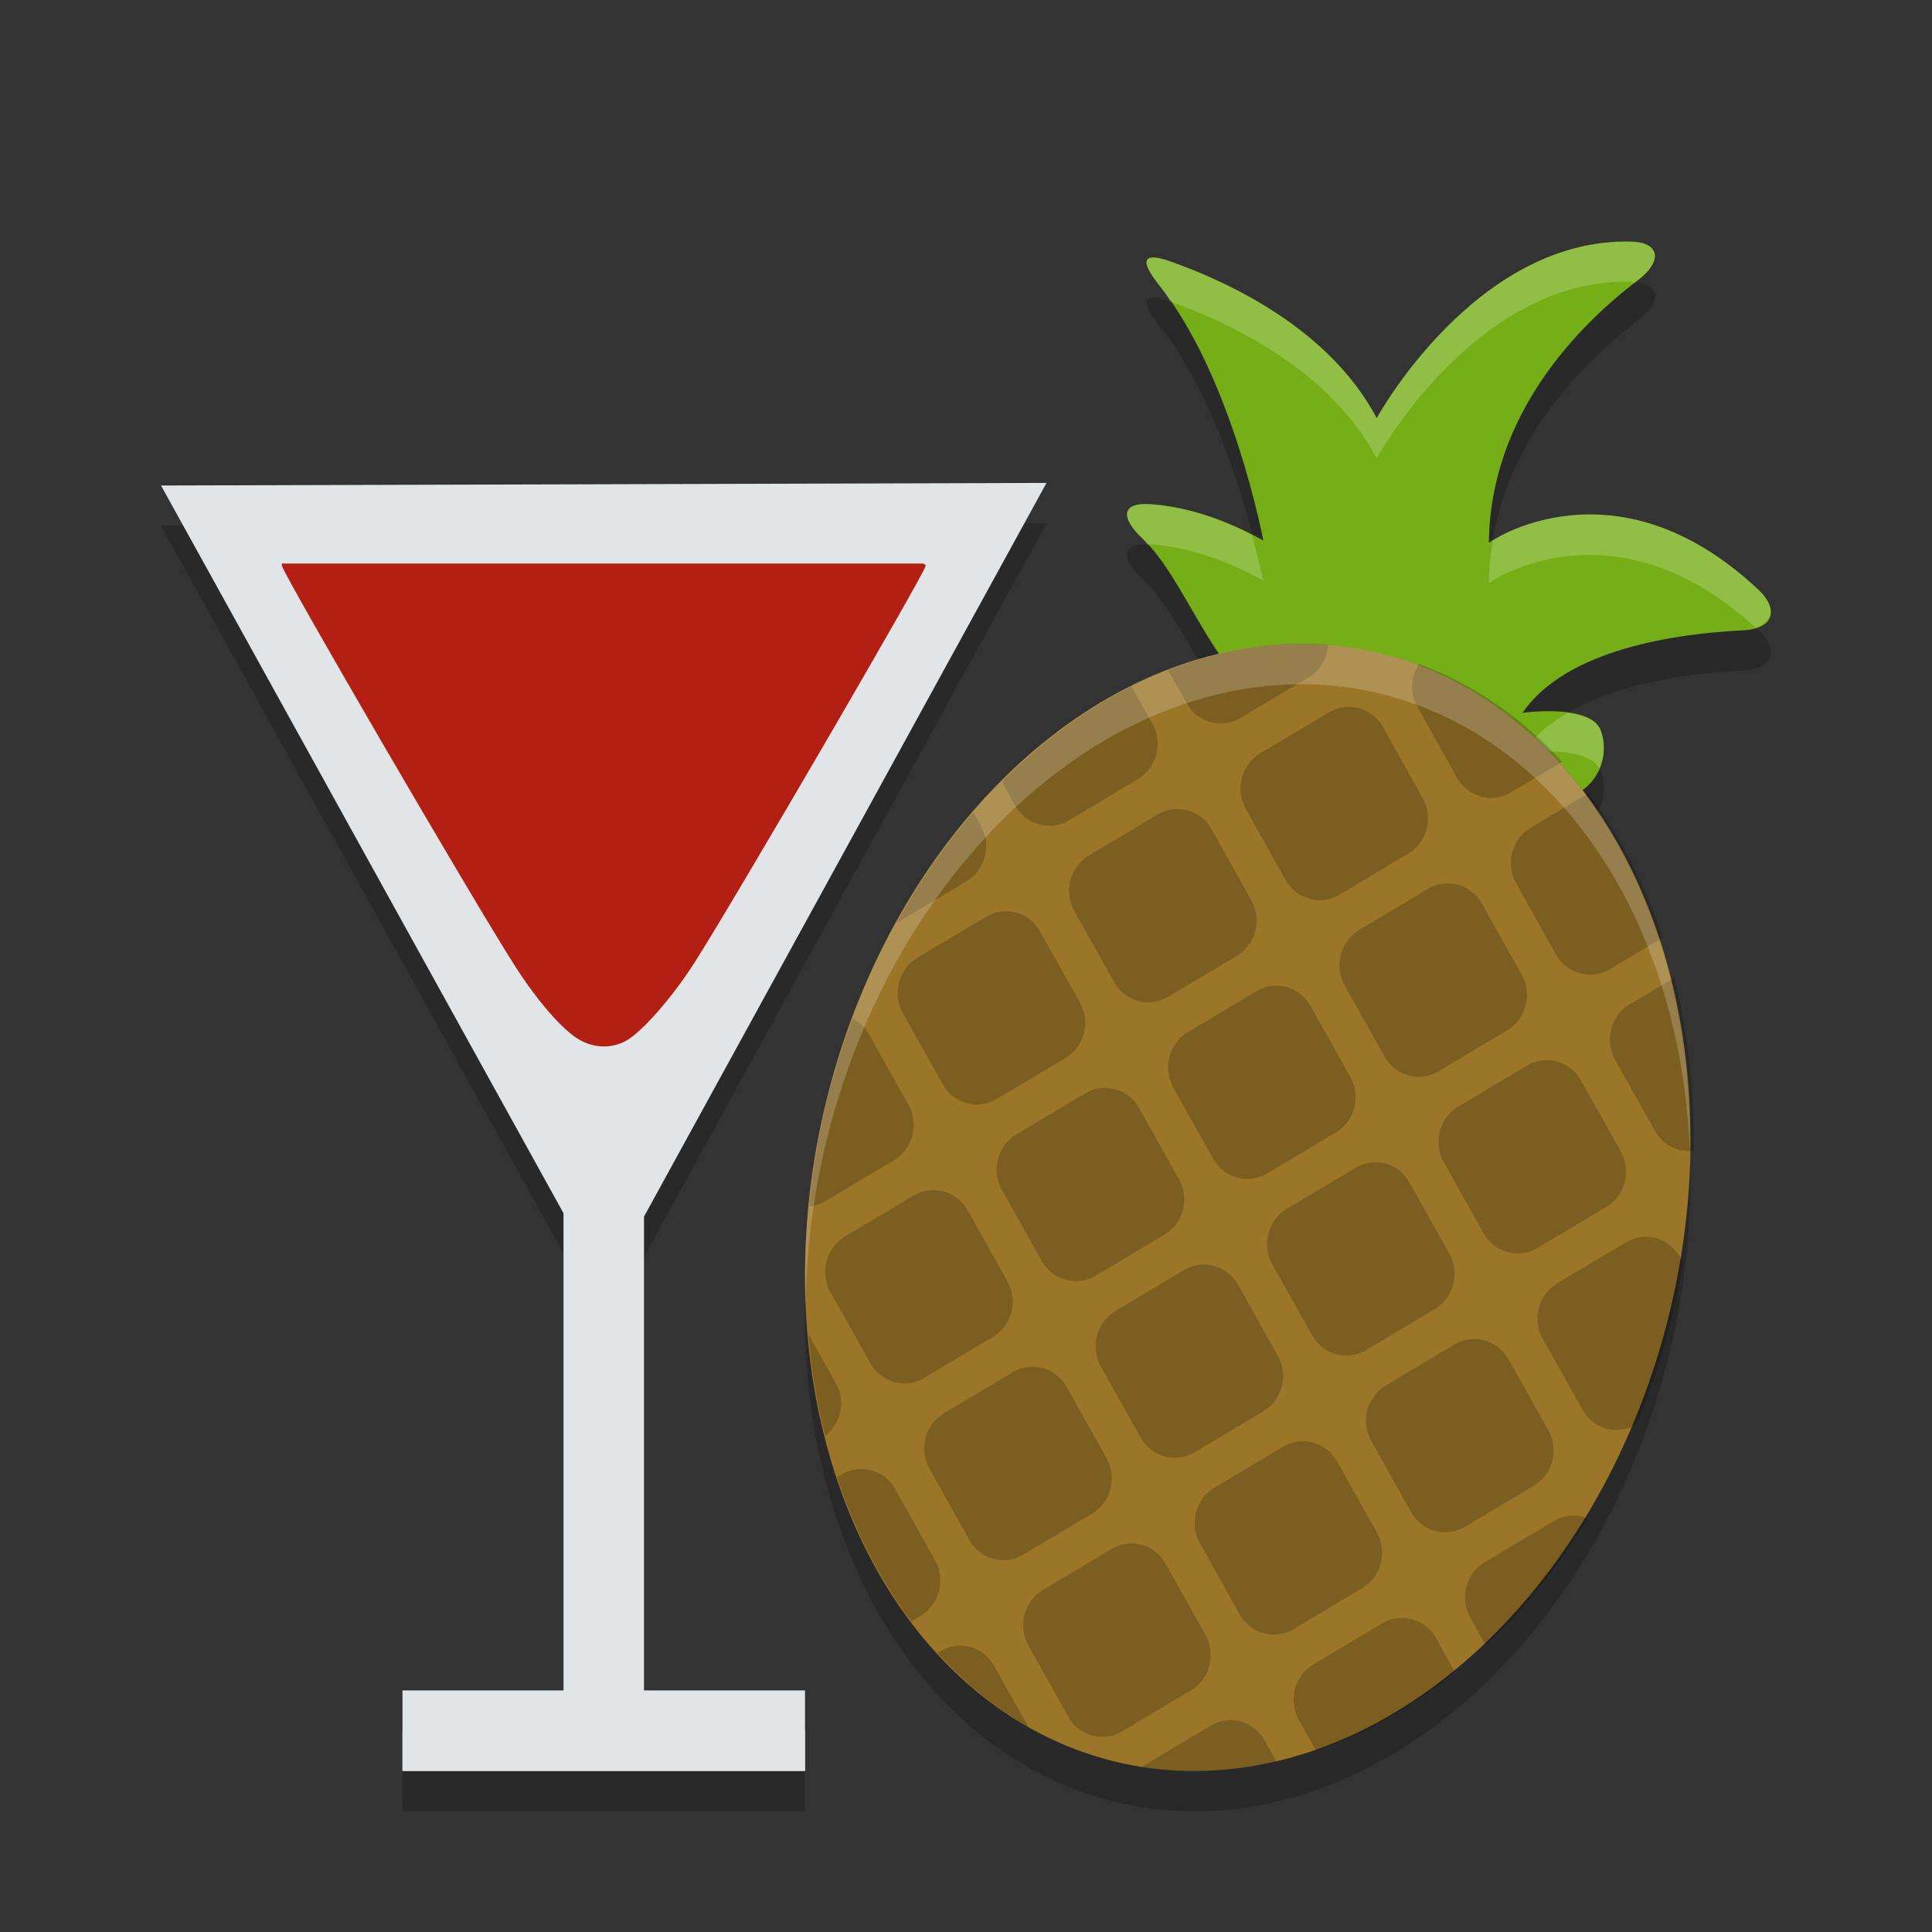 <?xml version="1.0" encoding="UTF-8" standalone="no"?>
<svg xmlns="http://www.w3.org/2000/svg" height="24" width="24" version="1">
 <rect width="100%" height="100%" fill="#333333" stroke="none"/>
 <g transform="translate(1,1)">
  <path opacity=".2" d="m19.266 2.5c-1.938-0.051-3.164 2.193-3.164 2.193-0.582-1.097-1.811-1.681-2.565-1.947-0.345-0.122-0.381-0.01-0.141 0.291 0.917 1.147 1.297 3.176 1.297 3.176-0.576-0.321-1.057-0.429-1.408-0.451-0.362-0.023-0.365 0.173-0.088 0.432 0.334 0.311 0.609 0.916 0.957 1.432a5.4 7.077 13.199 0 0 -4.859 5.434 5.4 7.077 13.199 0 0 3.43 8.291 5.4 7.077 13.199 0 0 6.981 -5.408 5.4 7.077 13.199 0 0 -1.053 -6.627c0.257-0.184 0.327-0.502 0.231-0.748-0.13-0.331-0.969-0.213-0.969-0.213 0.547-0.795 1.92-0.986 2.744-1.025 0.362-0.018 0.459-0.249 0.182-0.508-1.79-1.673-3.346-0.58-3.346-0.58 0.018-1.616 1.147-2.725 1.856-3.264 0.299-0.227 0.278-0.467-0.084-0.477zm-7.266 3-11 0.031 5 9.039v6.43h-2v0.5h5v-0.5h-2v-6.387l5-9.113z"/>
  <path fill="#76ae17" d="m14.718 7.765c-0.673-0.493-1.028-1.61-1.521-2.07-0.278-0.259-0.273-0.455 0.088-0.432 0.351 0.022 0.832 0.13 1.408 0.451 0 0-0.38-2.03-1.297-3.176-0.24-0.301-0.204-0.413 0.142-0.291 0.754 0.267 1.983 0.85 2.564 1.947 0 0 1.225-2.244 3.163-2.192 0.362 0.01 0.385 0.249 0.085 0.476-0.709 0.538-1.837 1.647-1.855 3.263 0 0 1.555-1.093 3.345 0.581 0.277 0.259 0.179 0.491-0.183 0.508-0.824 0.04-2.198 0.229-2.744 1.025 0 0 0.839-0.118 0.969 0.213 0.126 0.322-0.027 0.771-0.52 0.875-1.238 0.263-2.591-0.405-3.644-1.177z"/>
  <path opacity=".2" d="m19.266 2c-1.938-0.051-3.164 2.193-3.164 2.193-0.582-1.097-1.811-1.681-2.565-1.947-0.345-0.122-0.381-0.01-0.141 0.291 0.052 0.065 0.096 0.141 0.145 0.211 0.754 0.267 1.98 0.85 2.561 1.945 0 0 1.226-2.245 3.164-2.193 0.02 0.001 0.027 0.008 0.045 0.01 0.012-0.009 0.027-0.024 0.039-0.033 0.299-0.227 0.278-0.467-0.084-0.477zm-5.981 3.262c-0.362-0.023-0.365 0.173-0.088 0.432 0.02 0.019 0.037 0.052 0.057 0.072 0.013 0 0.017-0.005 0.031-0.004 0.351 0.022 0.832 0.13 1.408 0.451 0 0-0.057-0.246-0.141-0.568-0.512-0.262-0.946-0.362-1.268-0.383zm5.211 0.141c-0.555 0.058-0.886 0.268-0.951 0.311-0.028 0.17-0.049 0.344-0.051 0.527 0 0 1.536-1.074 3.312 0.555 0.224-0.07 0.263-0.259 0.033-0.475-0.895-0.837-1.731-0.982-2.344-0.918zm-0.027 2.455c-0.223 0.131-0.416 0.294-0.555 0.496 0 0 0.789-0.108 0.951 0.191 0.067-0.156 0.076-0.33 0.018-0.479-0.054-0.135-0.231-0.185-0.415-0.209z" fill="#fff"/>
  <path fill="#9b7528" d="m19.706 15.442a5.4 7.077 13.199 0 1 -6.981 5.408 5.4 7.077 13.199 0 1 -3.431 -8.292 5.4 7.077 13.199 0 1 6.982 -5.408 5.4 7.077 13.199 0 1 3.43 8.292z"/>
  <g opacity=".2" transform="matrix(.426 -.254 .246 .439 -3.582 9.278)">
   <g>
    <g>
     <path opacity="1" transform="matrix(.707 .707 -.707 .707 31.45 -11.684)" d="m24.682 16.043c-0.117 0.348-0.046 0.744 0.232 1.022l1.414 1.414c0.392 0.392 1.022 0.392 1.414 0l1.057-1.057a11 14 0 0 0 -4.117 -1.379zm-2.338 0.127a11 14 0 0 0 -3.742 1.652l0.656 0.656c0.392 0.392 1.022 0.392 1.414 0l1.414-1.414c0.245-0.245 0.319-0.58 0.258-0.895zm1.156 1.309c-0.256 0-0.511 0.097-0.707 0.293l-1.414 1.414c-0.392 0.392-0.392 1.022 0 1.414l1.414 1.416c0.392 0.392 1.022 0.392 1.414 0l1.414-1.416c0.392-0.392 0.392-1.022 0-1.414l-1.414-1.415c-0.196-0.195-0.451-0.292-0.707-0.292zm6.137 0.52-1.188 1.188c-0.392 0.392-0.392 1.022 0 1.414l1.414 1.416c0.392 0.392 1.022 0.392 1.414 0l1.086-1.086a11 14 0 0 0 -2.727 -2.932zm-11.828 0.444a11 14 0 0 0 -2.559 3.1l0.473 0.473c0.392 0.392 1.022 0.392 1.414 0l1.414-1.416c0.392-0.392 0.392-1.022 0-1.414l-0.742-0.742zm2.156 2.57c-0.256 0-0.511 0.097-0.707 0.293l-1.414 1.416c-0.392 0.392-0.392 1.022 0 1.414l1.414 1.414c0.392 0.392 1.022 0.392 1.414 0l1.414-1.414c0.392-0.392 0.392-1.022 0-1.414l-1.414-1.416c-0.196-0.196-0.451-0.293-0.707-0.293zm7.07 0c-0.256 0-0.511 0.097-0.707 0.293l-1.414 1.416c-0.392 0.392-0.392 1.022 0 1.414l1.414 1.414c0.392 0.392 1.022 0.392 1.414 0l1.414-1.414c0.392-0.392 0.392-1.022 0-1.414l-1.414-1.416c-0.196-0.196-0.451-0.293-0.707-0.293zm5.867 0.791-0.918 0.918c-0.392 0.392-0.392 1.022 0 1.414l1.416 1.414c0.291 0.291 0.713 0.364 1.072 0.223a11 14 0 0 0 -1.57 -3.969zm-18.154 0.65a11 14 0 0 0 -1.17 3.109c0.006-0.006 0.015-0.007 0.021-0.014l1.416-1.414c0.392-0.392 0.392-1.022 0-1.414l-0.267-0.266zm1.682 2.094c-0.256 0-0.511 0.099-0.707 0.295l-1.416 1.414c-0.392 0.392-0.392 1.022 0 1.414l1.416 1.414c0.392 0.392 1.022 0.392 1.414 0l1.414-1.414c0.392-0.392 0.392-1.022 0-1.414l-1.414-1.413c-0.196-0.196-0.452-0.295-0.707-0.295zm7.07 0c-0.256 0-0.511 0.099-0.707 0.295l-1.414 1.414c-0.392 0.392-0.392 1.022 0 1.414l1.414 1.414c0.392 0.392 1.022 0.392 1.414 0l1.414-1.414c0.392-0.392 0.392-1.022 0-1.414l-1.414-1.413c-0.196-0.196-0.451-0.295-0.707-0.295zm7.07 0c-0.256 0-0.511 0.099-0.707 0.295l-1.414 1.414c-0.392 0.392-0.392 1.022 0 1.414l1.414 1.414c0.392 0.392 1.022 0.392 1.414 0l1.416-1.414c0.392-0.392 0.392-1.022 0-1.414l-1.416-1.413c-0.195-0.196-0.451-0.295-0.706-0.295zm-10.605 3.535c-0.256 0-0.511 0.099-0.707 0.295l-1.414 1.414c-0.392 0.392-0.392 1.022 0 1.414l1.414 1.414c0.392 0.392 1.022 0.392 1.414 0l1.414-1.414c0.392-0.392 0.392-1.022 0-1.414l-1.414-1.414c-0.195-0.196-0.451-0.295-0.706-0.295zm7.07 0c-0.256 0-0.511 0.099-0.707 0.295l-1.414 1.414c-0.392 0.392-0.392 1.022 0 1.414l1.414 1.414c0.392 0.392 1.022 0.392 1.414 0l1.414-1.414c0.392-0.392 0.392-1.022 0-1.414l-1.414-1.414c-0.195-0.196-0.45-0.295-0.706-0.295zm7.072 0c-0.256 0-0.511 0.099-0.707 0.295l-1.416 1.414c-0.392 0.392-0.392 1.022 0 1.414l1.416 1.414c0.387 0.387 1.006 0.388 1.398 0.01a11 14 0 0 0 0.202 -2.63 11 14 0 0 0 -0.078 -1.514l-0.107-0.107c-0.196-0.196-0.451-0.295-0.707-0.295zm-20.996 0.043a11 14 0 0 0 -0.111 1.874 11 14 0 0 0 0.242 2.846c0.129-0.049 0.253-0.12 0.357-0.225l1.416-1.414c0.392-0.392 0.392-1.022 0-1.414l-1.415-1.414c-0.139-0.139-0.311-0.211-0.489-0.252zm3.318 3.494c-0.256 0-0.511 0.097-0.707 0.293l-1.416 1.414c-0.392 0.392-0.392 1.022 0 1.414l1.416 1.414c0.392 0.392 1.022 0.392 1.414 0l1.414-1.414c0.392-0.392 0.392-1.022 0-1.414l-1.413-1.413c-0.196-0.196-0.452-0.293-0.707-0.293zm7.07 0c-0.256 0-0.511 0.097-0.707 0.293l-1.414 1.414c-0.392 0.392-0.392 1.022 0 1.414l1.414 1.414c0.392 0.392 1.022 0.392 1.414 0l1.414-1.414c0.392-0.392 0.392-1.022 0-1.414l-1.413-1.413c-0.196-0.196-0.451-0.293-0.707-0.293zm7.07 0c-0.256 0-0.511 0.097-0.707 0.293l-1.414 1.414c-0.392 0.392-0.392 1.022 0 1.414l1.414 1.414c0.392 0.392 1.022 0.392 1.414 0l1.416-1.414c0.392-0.392 0.392-1.022 0-1.414l-1.415-1.413c-0.196-0.196-0.451-0.293-0.707-0.293zm-10.604 3.536c-0.256 0-0.511 0.097-0.707 0.293l-1.414 1.414c-0.392 0.392-0.392 1.022 0 1.414l1.414 1.416c0.392 0.392 1.022 0.392 1.414 0l1.414-1.416c0.392-0.392 0.392-1.022 0-1.414l-1.414-1.414c-0.196-0.196-0.452-0.293-0.707-0.293zm7.07 0c-0.256 0-0.511 0.097-0.707 0.293l-1.414 1.414c-0.392 0.392-0.392 1.022 0 1.414l1.414 1.416c0.392 0.392 1.022 0.392 1.414 0l1.414-1.416c0.392-0.392 0.392-1.022 0-1.414l-1.414-1.414c-0.196-0.196-0.451-0.293-0.707-0.293zm7.072 0c-0.256 0-0.511 0.097-0.707 0.293l-1.416 1.414c-0.392 0.392-0.392 1.022 0 1.414l0.547 0.547a11 14 0 0 0 1.678 -3.648c-0.034-0.004-0.067-0.02-0.102-0.02zm-20.074 0.725a11 14 0 0 0 1.053 2.291c0.303-0.393 0.29-0.948-0.07-1.309l-0.982-0.982zm2.397 2.811c-0.256 0-0.511 0.097-0.707 0.293l-0.086 0.086a11 14 0 0 0 2.727 2.932l0.188-0.188c0.392-0.392 0.392-1.022 0-1.414l-1.415-1.418c-0.196-0.195-0.452-0.293-0.707-0.293zm7.07 0c-0.256 0-0.511 0.097-0.707 0.293l-1.414 1.416c-0.392 0.392-0.392 1.022 0 1.414l1.414 1.414c0.392 0.392 1.022 0.392 1.414 0l1.414-1.414c0.392-0.392 0.392-1.022 0-1.414l-1.414-1.417c-0.196-0.195-0.451-0.293-0.707-0.293zm7.07 0c-0.256 0-0.511 0.097-0.707 0.293l-1.414 1.416c-0.392 0.392-0.392 1.022 0 1.414l0.611 0.611a11 14 0 0 0 2.887 -2.772l-0.67-0.67c-0.196-0.196-0.451-0.293-0.707-0.293zm-10.605 3.535c-0.256 0-0.511 0.099-0.707 0.295l-0.057 0.057a11 14 0 0 0 2.684 1.156l-1.213-1.213c-0.193-0.196-0.448-0.295-0.704-0.295zm7.07 0c-0.256 0-0.511 0.099-0.707 0.295l-1.414 1.414c-0.003 0.003-0.003 0.007-0.006 0.01a11 14 0 0 0 3.258 -1l-0.424-0.424c-0.196-0.196-0.451-0.295-0.707-0.295z"/>
    </g>
   </g>
  </g>
  <path fill="#e2e5e7" d="m12 4.999-11 0.032 5 9.04v6.428h-2v0.5h5v-0.5h-2v-6.386l5-9.114z"/>
  <path fill="#b31f13" d="m2.503 5.999c-0.004 0.008-0.004 0.017-0.001 0.029 0.033 0.137 2.378 4.163 2.893 4.969 0.283 0.442 0.597 0.802 0.802 0.919 0.18 0.103 0.387 0.111 0.566 0.021 0.195-0.099 0.582-0.536 0.862-0.975 0.486-0.761 2.854-4.824 2.874-4.932 0.003-0.013-0.01-0.022-0.039-0.03h-7.957z"/>
  <path fill="#e2e5e7" d="m6 19.999h-2v1h5v-1h-2.2z"/>
  <path opacity=".2" d="m15.365 7.004a5.4 7.077 13.199 0 0 -6.07 5.555 5.4 7.077 13.199 0 0 -0.287 2.617 5.4 7.077 13.199 0 1 0.287 -2.117 5.4 7.077 13.199 0 1 6.98 -5.409 5.4 7.077 13.199 0 1 3.717 5.662 5.4 7.077 13.199 0 0 -3.717 -6.162 5.4 7.077 13.199 0 0 -0.91 -0.146z" fill="#fff"/>
 </g>
</svg>
